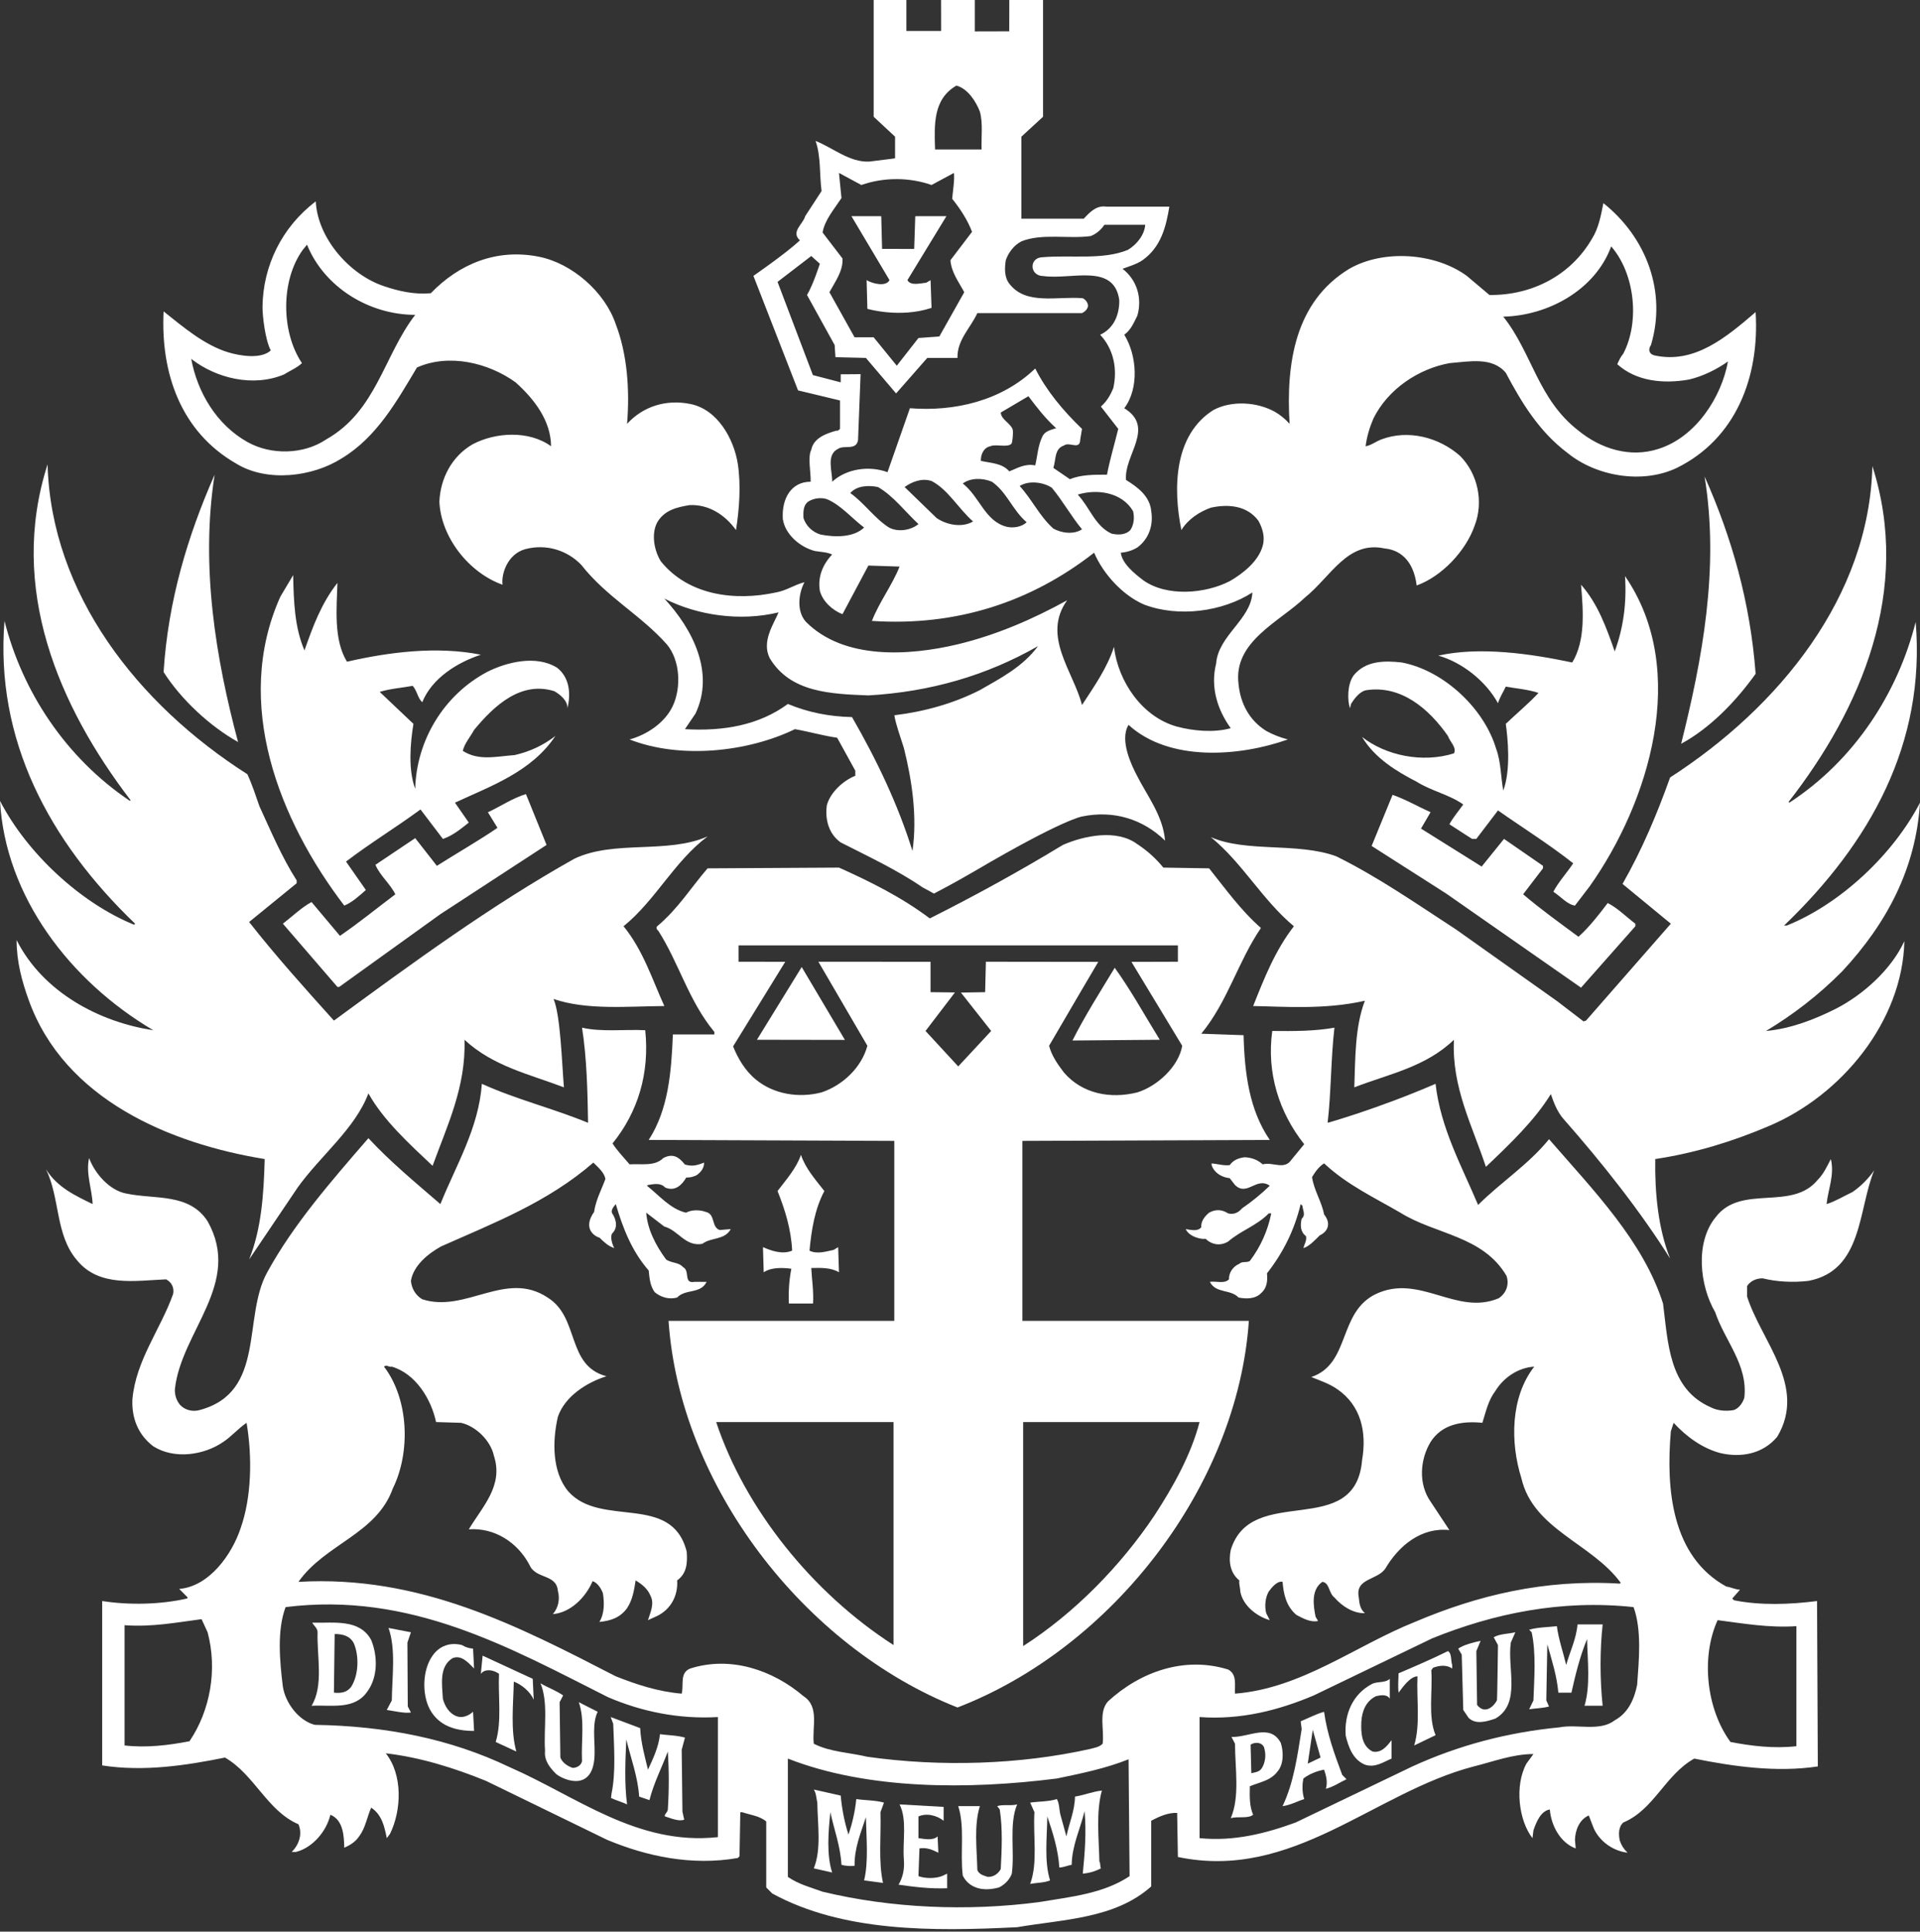 <svg width="172" height="173" viewBox="0 0 172 173" fill="none" xmlns="http://www.w3.org/2000/svg">
<rect x="0" y="0" width="172" height="173" fill="#333333" stroke="none"/>
<path d="M79.02 22.289L81.896 22.297L81.992 19.363L84.785 19.359L81.289 25.09C81.58 25.631 82.457 25.361 82.977 25.319L83.363 25.09L83.451 27.572C80.624 28.52 77.702 27.66 77.702 27.66L77.635 25.09C78.197 25.427 79.369 25.697 79.685 25.09L76.272 19.359L78.945 19.363" fill="white"/>
<path d="M22.159 69.34C22.587 70.263 22.903 71.236 23.239 72.204C24.279 74.461 25.226 76.735 26.577 78.85V79.104L22.317 82.575C24.686 85.597 27.296 88.502 29.915 91.407C36.948 86.245 44.002 81.087 51.442 76.914C55.004 75.201 59.78 76.51 63.388 74.91C60.366 77.188 58.766 80.588 55.86 82.957C57.618 85.118 58.408 87.666 59.514 90.102C56.197 90.127 52.568 90.485 49.592 89.471C50.22 90.984 50.336 95.24 50.519 97.385C47.452 96.213 44.184 95.51 41.611 93.124C41.749 97.339 40.061 100.81 38.752 104.414C36.632 102.414 34.354 100.34 33.003 97.925C31.806 101.101 28.697 103.516 26.669 106.351L22.317 112.801C23.422 110.05 23.626 106.966 23.713 103.807C15.263 102.431 5.769 98.486 2.569 89.558C1.962 87.87 1.488 86.133 1.488 84.196C3.857 88.885 8.928 91.545 13.729 92.268C6.243 87.846 0.474 80.272 0 71.726C2.39 76.373 7.212 80.879 12.017 82.82L12.104 82.728C4.352 75.288 -0.449 66.21 0.403 55.611C1.983 61.879 5.84 67.832 11.634 71.726L11.697 71.664C5.275 63.276 0.698 52.681 4.261 41.591C4.576 53.2 12.353 63.093 22.159 69.34Z" fill="white"/>
<path d="M160.229 71.817L160.295 71.888C166.181 68.055 170.034 61.987 171.613 55.702C172.515 66.567 167.557 75.475 159.825 82.89H160.071C164.851 80.97 169.585 76.551 172 71.888C171.634 77.744 169.065 82.661 165.029 86.993C162.91 89.133 160.611 90.891 158.2 92.338C160.411 92.13 162.531 91.32 164.489 90.33C166.904 89.092 169.448 86.81 170.599 84.287C170.441 91.478 164.942 98.128 158.45 100.855C155.224 102.23 151.866 103.265 148.283 103.806C148.237 106.778 148.532 110.003 149.613 112.713C146.973 108.515 143.573 104.192 140.011 100.156C139.471 99.5 139.196 98.76 138.93 97.991C137.459 100.36 135.298 102.43 133.111 104.504C131.893 100.809 130.044 97.384 130.247 93.123C127.699 95.58 124.391 96.191 121.323 97.384C121.415 94.857 121.369 91.972 122.271 89.628C118.663 90.451 114.897 90.143 112.262 90.102C113.251 87.62 114.22 85.139 115.911 82.957C113.072 80.587 111.314 77.295 108.471 74.976C111.651 76.372 116.248 75.425 119.698 76.688C123.443 78.534 126.934 80.97 130.476 83.272L139.533 89.694L141.857 91.477L142.081 91.407L149.679 82.728L145.352 79.166C147.09 76.123 148.436 72.927 149.613 69.631C159.397 63.321 167.444 53.424 167.735 41.748C171.277 52.817 166.746 63.462 160.229 71.817Z" fill="white"/>
<path d="M21.326 66.456C18.824 65.059 16.231 62.665 14.655 60.188C15.058 53.832 16.796 48.034 19.227 42.514C17.943 50.744 19.34 59.015 21.326 66.456Z" fill="white"/>
<path d="M157.275 60.344C155.537 62.784 153.197 65.216 150.603 66.612C152.474 59.13 154.053 50.925 152.702 42.675C155.159 48.169 156.805 54.01 157.275 60.344Z" fill="white"/>
<path d="M27.277 58.25C28.021 56.13 28.786 54.031 30.229 52.206C30.162 54.443 29.871 57.303 31.085 59.264C34.805 58.408 39.136 57.847 43.077 58.637C41.023 59.31 38.708 60.707 37.827 62.893C37.419 62.527 37.374 61.879 36.971 61.426C35.977 61.608 34.963 61.675 34.015 61.966L37.037 64.83C36.742 66.638 36.563 68.957 37.195 70.645C37.307 66.318 39.743 62.261 43.621 60.187C45.4 59.289 48.039 58.636 49.906 59.804C51.036 60.682 51.148 62.149 50.833 63.433C50.858 62.756 50.201 62.215 49.66 61.904C46.684 60.972 44.294 63.163 42.47 65.374C42.129 66.006 41.634 66.543 41.456 67.245C42.877 68.168 44.452 67.744 46.098 67.627C47.428 67.328 48.646 66.767 49.752 65.915C47.611 69.136 43.954 70.4 40.757 71.888L41.996 73.671C41.318 74.211 40.533 74.86 39.676 75.134L37.669 72.495C35.458 74.12 33.184 75.496 30.998 77.162L32.776 79.71C32.215 80.205 31.559 80.816 30.84 81.107C25.045 73.509 20.826 63.005 25.112 53.445L26.263 51.508C26.309 53.877 26.396 56.222 27.277 58.25Z" fill="white"/>
<path d="M142.4 79.392L141.09 81.105C140.413 81.018 139.785 80.27 139.153 79.866C139.627 78.965 140.371 78.175 140.932 77.318C138.792 75.627 136.447 74.164 134.195 72.584L132.253 75.132H131.871C131.198 74.708 130.52 74.259 129.843 73.823C130.179 73.195 130.678 72.63 131.081 72.048C129.843 71.167 128.242 70.851 126.912 70.015C125.108 69.088 123.146 67.895 122.02 66.004C124.115 67.65 127.407 68.369 130.25 67.471C130.52 66.952 129.888 66.432 129.71 65.913C127.993 63.46 125.516 61.357 122.423 61.81C121.82 61.901 121.322 62.575 121.031 63.045L120.939 63.431C120.69 62.737 120.69 61.291 121.255 60.501C122.315 59.175 124.003 59.15 125.582 59.333C129.327 60.052 132.956 63.431 134.037 67.085C134.465 68.236 134.44 69.566 134.668 70.805C135.371 68.922 135.063 66.046 134.893 64.828C135.861 63.905 136.942 63.007 137.823 62.059C136.896 61.743 135.861 61.673 134.893 61.494C134.668 61.985 134.352 62.446 134.195 62.982C133.11 61 130.969 59.312 128.849 58.718C132.569 57.886 137.1 58.543 140.845 59.333C142.038 57.396 141.834 54.69 141.635 52.366C143.144 54.075 143.908 56.22 144.652 58.34C145.421 56.265 145.733 54.033 145.575 51.597C151.394 60.052 147.72 71.89 142.4 79.392Z" fill="white"/>
<path d="M59.513 53.608C62.056 56.355 64.043 60.233 62.306 63.907C61.99 64.381 61.674 64.83 61.358 65.304C64.833 65.508 67.988 64.947 70.582 63.047C72.361 63.791 74.252 64.178 76.326 64.223C78.537 68.056 80.433 72.021 81.742 76.211C82.187 73.152 81.696 69.88 80.973 66.996C80.678 66.023 80.275 64.988 80.117 64.061C82.843 63.729 85.412 63.006 87.777 61.809C89.627 60.753 91.655 59.693 92.986 57.868C88.388 60.499 83.338 61.966 77.793 62.282C74.435 62.149 70.806 62.033 68.956 58.949C68.192 57.44 69.343 55.839 69.746 54.846C66.296 55.677 62.464 55.12 59.513 53.608ZM74.073 44.704C73.578 44.542 72.967 44.613 72.519 44.858C71.953 45.153 71.953 45.785 71.978 46.392C72.203 47.115 72.814 47.68 73.533 47.88C74.817 48.125 76.463 48.15 77.411 47.248C76.284 46.392 75.312 45.219 74.073 44.704ZM96.548 44.297C97.628 45.444 98.081 47.09 99.565 47.788C100.131 47.925 100.829 47.925 101.261 47.472C101.577 47.003 101.644 46.35 101.506 45.785C100.538 44.114 98.327 43.752 96.548 44.297ZM78.65 43.619C77.768 43.44 76.733 43.507 76.172 44.16C77.39 45.016 78.379 46.458 79.643 47.248C80.453 47.68 81.601 47.493 82.278 46.936C81.131 45.876 80.004 44.384 78.65 43.619ZM91.344 43.528C92.466 44.746 93.123 46.234 94.361 47.339C95.08 47.743 96.186 47.901 96.93 47.406C95.941 46.209 95.218 44.879 94.228 43.686C93.459 43.17 92.15 43.012 91.344 43.528ZM83.45 43.079C82.548 42.788 81.671 43.17 81.039 43.619L83.899 46.392C84.78 47.003 86.177 47.294 87.17 46.703C85.84 45.535 84.938 43.848 83.45 43.079ZM88.862 43.145C88.002 42.788 86.946 42.788 86.248 43.303C87.777 44.5 88.23 46.687 90.192 47.181C90.799 47.319 91.543 47.181 91.971 46.774C90.687 45.669 90.213 44.093 88.862 43.145ZM92.129 35.485L89.652 36.948C89.681 37.571 90.529 37.908 90.716 38.457C90.787 38.669 90.708 39.633 90.608 39.741C90.255 40.115 89.182 39.741 88.725 39.966C88.118 40.078 87.848 40.714 87.869 41.275C88.704 41.479 89.764 41.454 90.417 42.218C91.14 41.928 91.813 41.499 92.74 41.682C92.94 40.822 92.986 39.903 93.372 39.114C93.597 38.594 94.158 38.502 94.611 38.349C93.617 37.443 92.873 36.474 92.129 35.485ZM144.336 22.067C142.893 25.995 138.658 28.269 134.668 28.361C137.261 31.607 137.756 35.751 141.405 38.569C143.367 40.169 146.007 41.05 148.6 40.194C151.913 39.134 154.212 35.593 154.798 32.371C153.85 33.049 152.566 33.702 151.302 33.993C149.004 34.4 146.572 34.151 144.88 32.617C145.038 32.28 145.171 31.968 145.421 31.673C146.929 28.764 146.435 24.478 144.336 22.067ZM27.503 21.914L27.12 22.383C25.134 25.135 25.179 29.736 27.05 32.525C26.555 32.978 25.969 33.203 25.429 33.544C22.656 34.691 19.364 33.88 17.132 32.143C17.672 35.102 19.385 38.029 22.157 39.583C24.277 40.78 27.208 40.714 29.215 39.359C33.725 36.815 34.378 31.852 37.196 28.198C33.093 28.198 29.057 25.746 27.503 21.914ZM98.938 20.13C98.642 20.579 98.194 20.962 97.699 21.145C95.687 21.415 93.326 20.875 91.498 21.619C90.845 21.955 90.325 22.633 90.101 23.31C89.989 24.013 89.968 24.84 90.417 25.405C91.905 27.367 94.723 26.511 97.001 26.71C97.267 26.848 97.47 27.122 97.47 27.413C97.404 27.724 97.2 27.907 96.93 28.044H87.553C86.946 29.37 85.728 30.455 85.774 32.056H83.068L80.275 35.236L77.569 32.056L74.842 31.989L74.771 30.904L72.294 26.419C72.834 25.538 73.445 23.622 73.445 23.622L72.676 22.928L69.655 25.247L72.822 33.594L75.312 34.242V33.523L77.095 33.51L76.866 39.429C76.688 40.373 75.628 39.833 75.087 40.194C73.961 40.73 74.593 42.289 74.547 43.145C75.831 41.973 77.864 41.682 79.506 42.289L81.513 36.561C85.504 36.877 89.718 35.909 92.74 33.003C93.729 34.965 95.197 36.744 96.93 38.411L96.772 39.359C96.751 40.373 95.804 39.517 95.309 39.903C94.428 40.194 94.611 41.204 94.361 41.903L95.849 42.921C96.843 42.493 98.102 42.514 99.166 42.514C99.436 41.117 99.84 39.787 100.176 38.411L98.622 36.412C99.166 35.934 99.478 35.368 99.727 34.782C100.131 33.028 99.748 31.245 98.555 29.981C99.794 29.412 100.293 28.157 100.268 26.872C99.798 23.526 95.966 25.077 93.472 24.724C92.204 24.724 92.158 23.036 93.43 23.036C95.957 22.824 98.775 23.302 101.033 22.383C101.868 21.889 102.541 20.991 102.591 20.13H98.938ZM75.158 15.488L75.382 17.74C74.726 18.734 73.869 19.723 73.691 20.825L75.474 23.152C75.54 24.258 74.817 25.226 74.302 26.17L76.555 30.21H78.267L80.337 32.754L82.278 30.272L84.149 30.135L86.381 26.17C85.886 25.247 85.233 24.412 85.142 23.31L87.079 20.762C86.676 19.702 86.044 18.734 85.3 17.803C85.366 17.042 85.525 16.14 85.458 15.488L83.45 16.568C81.447 15.866 79.169 15.866 77.161 16.568L75.158 15.488ZM85.682 7.665C83.567 8.883 83.7 11.185 83.766 13.388H87.935C87.894 12.262 88.072 11.023 87.777 9.984C87.42 9.086 86.722 7.96 85.682 7.665ZM81.197 2.773H84.311L84.306 6.10352e-05H87.328V2.81L90.412 2.802L90.417 6.10352e-05H93.439V10.458L91.498 12.241V19.586H97.088C97.608 19.025 98.214 18.372 99.096 18.505H104.753C104.458 20.313 104.009 22.134 102.342 23.31C101.801 23.672 101.17 23.846 100.563 24.075C101.847 25.069 102.342 26.689 101.889 28.269C101.577 28.872 101.348 29.512 100.717 29.981C101.847 31.806 102.072 34.761 100.717 36.561C103.535 38.299 100.654 40.78 100.875 42.987C101.935 43.64 103.015 44.45 103.132 45.785C103.335 47.023 102.928 48.262 101.889 49.031C101.44 49.301 100.945 49.459 100.405 49.501C100.513 50.453 101.598 51.35 102.433 51.982C104.553 53.47 107.978 53.175 110.165 52.049C111.382 51.35 112.754 50.245 113.12 48.873C113.344 48.084 113.095 47.294 112.733 46.641C111.719 45.265 110.007 45.128 108.473 45.469C107.459 45.831 106.444 46.483 105.833 47.472C105.069 43.731 105.16 38.951 108.701 36.723C110.343 35.842 112.621 36 114.201 36.877C114.67 37.147 115.123 37.509 115.526 37.958C115.194 32.554 116.005 27.03 120.872 24.075C123.935 22.317 128.557 22.633 131.4 24.707L133.429 26.419C137.211 26.465 140.707 24.682 142.623 21.369C143.213 20.426 143.417 19.295 143.637 18.193C147.515 21.282 149.319 26.17 147.898 30.904C147.628 31.291 147.719 31.715 148.214 31.831C151.797 32.617 154.64 30.21 157.275 27.953C157.637 33.747 155.517 39.292 150.221 41.903C147.154 43.37 143.031 42.676 140.458 40.593C137.843 38.64 136.268 35.975 134.892 33.386C133.674 31.944 131.666 32.376 129.842 32.525C127.09 33.028 124.343 34.832 123.033 37.488C122.697 38.278 122.447 39.089 122.335 39.966C122.763 39.92 123.266 39.538 123.736 39.359C126.167 38.436 128.919 39.176 130.789 40.822C132.39 42.422 132.93 44.949 132.099 47.09C131.309 49.347 129.168 51.625 126.911 52.435C126.608 50.016 125.245 49.231 124.052 49.123C120.714 48.395 119.251 51.625 116.902 53.516C114.625 55.698 110.46 57.456 110.954 61.272C111.112 62.939 111.877 64.493 113.432 65.462C114.038 65.799 114.691 66.048 115.369 66.227C111.046 67.761 104.753 68.255 101.099 64.922C100.235 66.326 101.473 68.721 101.806 69.377C102.774 71.302 104.183 73.039 104.37 75.288C102.388 73.355 99.748 72.541 96.93 73.127C96.93 73.127 95.218 73.372 87.332 78.007C85.379 79.15 83.662 80.031 83.662 80.031C83.662 80.031 82.968 79.636 82.661 79.482C80.316 77.882 77.793 76.714 75.312 75.45C74.231 74.681 73.894 73.372 74.073 72.113C74.389 70.965 75.515 69.926 76.621 69.477V69.024L74.996 66.073C73.712 65.89 72.494 65.529 71.213 65.304C66.995 67.353 60.955 68.01 56.399 66.227C57.887 65.824 59.558 64.768 60.277 63.213C61.042 61.563 60.93 59.127 59.737 57.71C57.372 55.05 54.35 53.491 52.072 50.59C50.809 49.276 48.918 48.686 47.047 49.185C45.484 49.621 44.894 51.367 45.019 52.369C42.022 51.309 39.495 48.125 39.362 44.924C39.453 42.85 40.463 40.892 42.309 39.808C44.362 38.702 47.388 38.528 49.366 39.966C49.346 37.713 47.924 35.801 46.187 34.242C43.78 32.505 40.239 31.628 37.354 32.912C35.592 35.842 33.792 39.134 30.612 41.05C27.997 42.717 23.92 43.212 21.168 41.524C16.205 38.685 14.381 33.431 14.655 27.887C16.463 29.329 18.309 30.9 20.437 31.553C21.434 31.856 23.367 32.205 24.257 31.386C23.758 30.459 23.504 28.252 23.517 27.471C23.558 23.846 25.229 20.351 28.288 18.036C28.451 21.344 31.335 24.615 34.399 25.63C35.708 26.078 37.15 26.399 38.593 26.262C41.116 23.647 44.474 22.23 48.286 22.994C51.237 23.581 54.192 26.149 55.161 29.034C56.196 31.715 56.424 34.94 56.175 37.958C57.642 36.362 59.716 35.751 61.832 36.179C64.268 36.653 65.735 39.292 66.093 41.524C66.388 43.461 66.23 45.581 65.934 47.472C64.945 46.101 63.478 45.153 61.766 45.24C60.664 45.423 59.538 45.669 58.881 46.774C58.316 47.834 58.611 49.322 59.197 50.27C61.674 53.337 65.847 53.853 69.497 53.063C70.424 52.909 71.168 52.369 72.065 52.144C71.525 53.175 71.346 54.755 72.203 55.698C75.607 59.107 81.401 58.745 85.774 57.71C89.245 56.874 92.491 55.474 95.6 53.761C93.301 56.966 96.165 60.146 96.93 63.143C97.99 61.517 99.187 59.826 99.794 57.934C100.156 61.023 102.317 64.223 105.451 65.08C106.893 65.462 108.743 65.641 110.252 65.217C109.08 63.591 108.406 61.563 108.947 59.422C109.13 56.92 112.081 55.474 112.193 53.063C109.533 54.78 105.588 55.32 102.496 54.148C100.563 53.316 98.826 51.396 98.015 49.501C92.358 53.923 85.682 56.11 78.109 55.611C78.762 53.923 79.913 52.435 80.587 50.743L77.793 50.652L75.474 55.004C74.568 54.663 73.691 53.853 73.445 52.909C73.238 51.666 73.712 50.54 74.547 49.663C74.073 49.438 73.512 49.438 72.992 49.347C71.687 49.006 70.332 47.88 70.128 46.483C70.012 44.663 70.873 43.141 72.618 43.145C72.66 42.376 72.336 40.934 72.676 40.286C72.88 39.221 74.027 38.819 74.929 38.569C75.066 38.615 75.158 38.502 75.249 38.411V35.867L71.492 34.965L67.493 24.707C67.493 24.707 70.353 22.741 71.662 21.527C70.806 20.762 71.953 20.064 72.132 19.361L73.599 17.109C73.4 15.621 73.553 13.999 73.059 12.62C74.663 13.26 76.081 14.54 77.864 14.473L80.183 14.182V12.241L78.267 10.458V6.10352e-05H81.197" fill="white"/>
<path d="M48.962 75.671L39.452 81.873L30.386 88.391H30.228L25.34 82.725C26.192 82.077 26.982 81.291 27.909 80.788L30.453 83.814C32.145 82.663 33.77 81.329 35.416 80.094C34.963 79.167 34.04 78.423 33.633 77.454L37.195 75.064L39.136 77.546C40.94 76.399 42.785 75.356 44.564 74.142L43.708 72.745C44.789 72.251 45.919 71.477 47.116 71.12" fill="white"/>
<path d="M128.154 72.744L127.298 74.211L132.731 77.611C133.383 76.8 134.056 75.965 134.734 75.134L138.225 77.545V77.769L136.447 80.092C138.005 81.427 139.739 82.661 141.405 83.9C142.399 83.002 143.234 81.917 144.024 80.878C144.926 81.331 145.691 82.125 146.501 82.728V82.956L141.634 88.456L129.551 80.026L122.875 75.765L124.75 71.189C125.922 71.592 127.003 72.228 128.154 72.744Z" fill="white"/>
<path d="M67.808 93.122L71.819 86.609L75.689 93.135" fill="white"/>
<path d="M103.897 93.123L96.074 93.189C97.201 90.957 98.551 88.837 99.861 86.676C101.324 88.7 102.567 90.978 103.897 93.123Z" fill="white"/>
<path d="M73.848 106.669C72.992 108.294 72.696 110.119 72.518 112.01C73.195 112.351 74.026 112.081 74.683 111.94L75.086 111.694L75.157 113.947C74.459 113.523 73.553 113.544 72.676 113.565C72.721 114.533 72.904 115.639 72.834 116.745H70.668C70.626 115.664 70.693 114.629 70.892 113.631C70.061 113.523 69.093 113.498 68.415 113.947L68.349 111.694C69.113 112.035 70.107 112.372 70.963 112.01C70.872 110.098 70.331 108.361 69.654 106.669C70.444 105.634 71.35 104.616 71.753 103.423C72.135 104.616 73.037 105.634 73.848 106.669Z" fill="white"/>
<path d="M91.657 127.362V147.426C96.254 144.475 100.381 140.26 103.42 135.725C105.136 133.09 106.691 130.292 107.46 127.362H91.657ZM80.047 127.362H64.157C66.746 135.139 72.765 142.65 80.047 147.334V127.362ZM105.519 84.67H66.16V86.133L70.346 86.137L65.674 93.715C66.081 94.749 66.746 95.897 67.715 96.686C69.294 97.992 71.547 98.374 73.601 97.834C75.496 97.202 77.184 95.602 77.703 93.66L73.314 86.133L83.36 86.137V88.859L85.547 88.885L82.911 92.334L85.842 95.51L88.793 92.334L86.083 88.897L88.252 88.859L88.319 86.133L98.386 86.145C98.386 86.145 95.398 91.208 93.98 93.66C94.205 94.542 94.745 95.311 95.31 96.055C96.952 97.967 99.48 98.44 101.89 97.834C103.648 97.293 105.59 95.535 105.906 93.66L101.358 86.145L105.519 86.133V84.67ZM104.214 77.703L108.316 77.77C109.779 79.595 111.134 81.511 112.959 83.111C110.885 86.154 110.004 89.67 107.614 92.58L111.405 92.713C111.492 96.146 111.92 99.413 113.749 102.094L91.59 102.181V118.301H111.878C110.86 133.09 99.679 147.559 85.775 152.925C71.98 147.476 60.886 132.998 59.892 118.301H80.114V102.181L58.113 102.094C59.871 99.388 60.142 96.03 60.279 92.646H63.995V92.422C61.696 89.649 60.84 86.291 58.974 83.36C58.837 83.269 58.745 83.065 58.878 82.953C60.753 81.378 61.925 79.462 63.388 77.77L75.159 77.703C77.973 78.967 80.746 80.339 83.294 82.255C87.326 80.231 91.316 78.04 95.219 75.671C97.114 74.844 100.045 74.228 101.89 75.608C102.726 76.149 103.557 76.889 104.214 77.703Z" fill="white"/>
<path d="M143.572 145.486C143.322 147.718 143.322 150.445 143.572 152.769H141.946C142.487 150.969 142.217 148.733 142.175 146.796C141.543 148.325 141.136 149.971 140.774 151.597H139.602C139.469 150.088 139.016 148.691 138.613 147.265L138.522 152.291C138.613 152.474 138.679 152.652 138.767 152.835C138.206 152.993 137.574 152.993 136.988 153.084L137.37 152.291C137.441 150.312 137.62 148.08 137.212 146.189L136.988 145.96C137.757 145.736 138.634 145.736 139.469 145.644C139.627 146.837 140.03 147.968 140.305 149.119C140.637 147.922 141.207 146.796 141.319 145.486" fill="white"/>
<path d="M36.497 147.111L36.53 152.831L36.813 153.375C36.181 153.463 35.346 153.242 34.647 153.147L35.1 152.291C35.121 150.175 35.483 147.718 34.805 145.802L36.813 146.189" fill="white"/>
<path d="M135.345 147.111C135.008 149.435 136.288 152.565 133.965 153.916C133.246 154.161 132.211 154.502 131.558 153.849L131.084 153.147L130.947 148.192L130.631 147.652C131.176 147.29 131.94 147.111 132.639 146.953L132.256 147.876L132.323 152.698C133.075 153.65 133.919 152.694 134.106 152.265C134.127 152.228 134.193 147.336 134.193 147.336L133.811 146.633C134.372 146.317 135.095 146.342 135.748 146.189" fill="white"/>
<path d="M29.98 146.344L29.913 151.594C30.52 151.661 31.086 151.594 31.472 151.054C32.121 150.019 32.191 148.327 31.697 147.176C31.356 146.502 30.682 146.344 29.98 146.344ZM33.255 146.885C33.837 148.31 33.858 150.173 32.931 151.461C31.784 153.17 29.735 152.679 27.91 152.771C29.011 150.971 28.38 148.327 28.45 146.187C28.45 145.825 28.134 145.625 27.972 145.33C29.934 145.372 32.216 144.969 33.255 146.885Z" fill="white"/>
<path d="M42.379 147.651L42.47 149.434C41.971 148.939 41.344 148.17 40.533 148.511C39.315 149.276 39.606 150.872 39.673 152.136C39.831 152.772 40.217 153.42 40.849 153.69C41.41 153.919 41.971 153.669 42.379 153.308L42.47 155.024C40.87 155.024 39.336 154.621 38.501 153.083C37.782 151.711 37.848 149.546 38.75 148.282C39.382 147.385 40.35 147.064 41.389 147.335C41.68 147.517 42.021 147.63 42.379 147.651Z" fill="white"/>
<path d="M130.092 149.119V149.435C129.572 149.073 128.94 149.16 128.379 149.364L128.221 149.588C128.354 151.53 127.905 153.712 128.604 155.403L126.687 156.326C127.253 154.456 126.891 152.207 126.982 150.133C126.326 150.154 125.694 151.056 125.291 151.596C125.212 150.977 125.287 150.328 125.287 149.863C126.75 149.243 128.213 148.612 129.709 147.876C130.067 148.063 129.954 148.715 130.092 149.119Z" fill="white"/>
<path d="M47.812 152.227C47.496 151.504 46.731 150.872 46.028 150.606C45.987 152.63 45.717 154.979 46.257 156.87L44.407 156.014C44.973 154.16 44.611 151.936 44.703 149.908C44.316 149.634 43.688 149.434 43.235 149.75L43.077 149.908L43.235 148.283L47.724 150.357" fill="white"/>
<path d="M124.5 152.137C124.251 151.709 123.644 151.821 123.266 151.913C122.334 152.362 121.998 153.309 121.952 154.232C121.906 155.267 121.998 156.393 122.97 156.871C123.735 157.029 124.251 156.393 124.658 155.853V157.503C123.914 157.815 123.17 158.355 122.272 158.044C121.187 157.59 120.805 156.46 120.555 155.466C120.397 153.534 121.187 151.73 122.879 150.832C123.374 150.558 124.072 150.761 124.5 150.358" fill="white"/>
<path d="M50.448 151.844L50.132 152.451L50.199 157.41C50.382 157.88 50.877 158.2 51.305 158.333C51.666 158.333 52.074 158.112 52.14 157.726C52.049 155.968 52.41 154.031 51.849 152.451L53.541 153.307C53.042 154.355 53.283 155.726 53.267 156.982C53.262 160.61 50.494 159.438 49.817 158.877C49.23 158.291 48.736 157.655 48.827 156.803C48.69 154.775 49.143 152.517 48.42 150.759C49.073 151.146 49.796 151.391 50.448 151.844Z" fill="white"/>
<path d="M57.349 154.774C57.415 156.079 57.752 157.276 58.047 158.494C58.517 157.476 58.995 156.491 59.127 155.31C59.78 155.422 60.661 155.406 61.36 155.626L61.069 156.711L61.135 162.256L61.293 162.971C60.794 163.158 60.1 162.842 59.576 162.68C59.443 162.547 59.826 162.302 59.826 162.057C59.938 160.386 59.938 158.561 59.826 156.869C59.286 158.311 58.566 159.687 58.18 161.221L57.257 160.905C57.145 159.147 56.513 157.476 56.106 155.788C56.018 157.675 55.927 159.754 56.176 161.603C55.757 161.408 55.337 161.288 54.988 161.138C54.855 161.076 54.738 161.03 54.738 161.03C54.738 161.03 54.763 160.855 54.78 160.656C55.183 158.719 55.004 156.441 54.934 154.388L54.709 153.781" fill="white"/>
<path d="M118.3 157.408L117.602 154.931L117.153 157.953L118.3 157.408ZM118.616 153.31C118.886 155.313 119.564 157.142 120.241 158.963L120.624 159.349C120.013 159.64 119.452 160.027 118.774 160.21C118.957 159.64 118.799 159.013 118.616 158.493C118.03 158.605 117.311 158.855 116.766 159.283C116.633 159.873 116.658 160.588 116.837 161.128C116.18 161.332 115.594 161.673 114.896 161.76C115.91 159.64 116.226 157.23 116.608 154.865L116.521 154.162C117.219 153.871 117.897 153.509 118.616 153.31Z" fill="white"/>
<path d="M112.033 156.262L112.099 158.811C112.44 158.719 112.823 158.719 113.051 158.337C113.342 157.863 113.429 157.206 113.276 156.645C113.184 156.034 112.419 155.967 112.033 156.262ZM114.739 156.1C114.992 156.89 115.009 158 114.448 158.652C113.837 159.484 112.823 159.617 111.966 159.979C111.946 160.881 111.921 161.762 112.261 162.53C111.788 162.913 110.886 162.643 110.254 162.842C111.089 160.905 110.636 158.357 110.636 156.171L110.32 155.56C111.854 155.626 113.791 154.296 114.739 156.1Z" fill="white"/>
<path d="M70.579 157.501V168.097C71.527 168.753 72.629 169.04 73.693 169.423C79.774 170.894 86.653 171.206 93.12 170.349C95.939 169.876 98.827 169.605 101.192 168.03L101.101 157.564C99.073 158.379 96.865 158.832 94.679 159.285C86.74 160.295 77.704 160.295 70.579 157.501ZM153.869 145.103C152.343 148.465 152.884 153.108 155.024 156.014C156.895 156.375 158.902 156.62 160.927 156.392V145.643C158.424 145.805 156.171 145.398 153.869 145.103ZM18.057 145.015C15.8 145.31 13.618 145.734 11.161 145.556V156.325C13.14 156.554 15.127 156.305 16.976 155.947C18.822 153.216 19.499 149.546 18.597 146.187L18.057 145.015ZM128.31 146.728L117.69 151.845C114.56 153.17 111.156 154.052 107.461 153.781V164.626C110.57 164.938 113.409 164.194 116.069 163.225L126.527 158.204C130.633 156.325 135.006 155.157 139.695 154.704C141.295 154.388 143.323 155.107 144.654 154.072C145.892 153.395 146.412 152.135 146.661 150.897C146.819 148.669 147.089 146.004 146.341 143.935C139.849 143.236 133.788 144.516 128.31 146.728ZM25.584 143.935C24.795 146.029 25.065 148.827 25.339 151.055C25.564 152.501 26.736 154.097 28.199 154.48C34.513 154.575 40.349 155.723 45.648 158.266C51.642 160.881 57.099 165.324 64.311 164.534V153.781C60.795 153.985 57.461 153.287 54.46 151.998C45.582 147.517 36.724 142.538 25.584 143.935ZM57.802 92.268C58.201 96.117 57.166 99.572 54.872 102.41C55.296 103.063 55.857 103.645 56.401 104.281C57.461 104.21 58.654 104.484 59.423 103.715C60.283 103.267 60.816 103.62 61.352 104.293C61.913 104.455 62.291 104.439 63.073 104.123C63.093 104.613 62.757 105.025 62.374 105.27C61.996 105.424 61.867 105.457 61.477 105.461C61.123 106.072 60.504 106.758 59.577 106.351C59.178 105.894 58.517 106.06 58.047 106.13L57.956 106.193C59.082 107.099 60.076 108.292 61.452 108.608C61.971 108.338 62.665 108.338 63.231 108.541C64.108 108.741 63.704 109.896 64.469 110.162L65.463 110.079C64.918 111.089 63.704 110.794 62.915 111.401C61.385 111.671 60.774 110.187 59.51 109.851L57.889 108.608C58.002 110.1 58.742 111.538 59.668 112.798C60.142 113.138 60.795 113.026 61.202 113.496C61.834 113.812 61.202 114.988 62.216 114.805H63.301C62.757 115.915 61.406 115.412 60.662 116.206C59.938 116.41 59.194 116.181 58.654 115.732C58.247 115.188 58.18 114.489 58.114 113.791C56.58 112.033 55.79 109.959 55.163 107.839C54.922 108.113 54.693 108.45 54.851 108.683C55.08 109.023 55.47 109.863 54.843 110.466C54.635 110.778 54.843 111.426 55.026 111.784C54.444 111.567 54.19 111.31 53.712 110.852C53.246 110.724 52.178 110.021 53.221 108.541C53.379 107.461 53.878 106.559 54.236 105.586C54.123 105.004 53.608 104.572 53.155 104.123C49.053 107.685 44.227 109.535 39.517 111.63C38.345 112.278 37.036 113.342 36.811 114.718C36.878 115.396 37.215 116.002 37.826 116.364C41.729 117.623 45.312 113.724 49.053 116.206C51.958 118.006 50.699 122.291 54.327 123.26C52.59 123.8 50.607 125.043 49.975 126.893C49.481 129.054 49.439 131.802 50.902 133.564C53.833 136.877 60.188 133.676 61.518 138.971C61.589 139.965 61.539 140.913 60.662 141.544C60.753 142.875 60.117 144.113 58.879 144.724L58.047 145.103C58.247 144.429 58.654 143.639 58.272 142.916C58.027 142.305 57.507 141.877 56.942 141.544C56.809 142.401 56.671 143.282 56.177 144.026C55.545 144.899 54.664 145.173 53.695 145.26C54.148 144.541 54.148 143.548 54.011 142.692C53.853 142.264 53.537 141.765 53.089 141.607C52.477 143.053 51.123 144.429 49.526 144.562C50.021 143.997 50.179 143.211 49.975 142.471C49.838 140.934 47.972 141.453 47.427 140.144C46.347 138.115 44.293 136.806 41.999 136.968C43.192 134.96 45.129 133.069 44.247 130.384C43.956 129.029 42.631 127.724 41.296 127.429L39.064 127.362C38.636 125.338 37.26 123.035 35.099 122.399C34.849 122.474 34.625 122.183 34.401 122.399C36.633 125.313 36.791 130.068 35.19 133.31C33.723 137.413 29.147 138.252 26.736 141.673C37.643 141.046 46.392 145.622 55.163 150.132C57.033 150.872 58.945 151.504 61.069 151.686C61.273 150.922 60.861 149.816 61.834 149.434C65.463 148.282 69.228 149.571 71.98 151.911C73.443 152.855 72.724 154.704 72.903 156.171C74.366 156.915 76.103 156.957 77.704 157.339C84.263 158.266 91.362 158.042 97.63 156.645C98.038 156.529 98.462 156.487 98.778 156.171C98.94 154.908 98.395 153.353 99.255 152.381C102.14 149.725 106.106 148.307 110.025 149.525C110.84 149.974 110.591 150.897 110.636 151.686C116.609 151.213 121.389 147.405 126.755 145.26C132.371 142.874 138.34 141.428 145.107 141.831L145.194 141.765C142.6 138.207 137.35 136.993 136.291 132.387C135.276 129.166 135.322 125.109 137.442 122.399C136.108 122.474 134.757 123.285 133.967 124.565C133.314 125.425 133.111 126.439 132.795 127.429C131.037 127.25 129.187 127.52 128.156 129.146C127.204 130.721 127.05 132.911 128.156 134.487L129.84 137.034C127.341 136.768 125.334 138.406 124.116 140.46C123.397 141.561 121.368 141.316 121.726 143.074C121.772 143.594 121.838 144.113 122.27 144.475C121.323 144.516 120.284 143.934 119.544 143.074C119.024 142.692 119.111 141.744 118.459 141.673C117.445 142.376 117.648 143.772 117.852 144.795L118.077 145.173C117.445 145.331 116.721 144.949 116.135 144.633C115.233 143.864 114.988 142.804 114.897 141.673C114.423 141.561 113.949 142.151 113.658 142.538C113.342 143.099 113.276 143.839 113.429 144.475L113.749 145.103C112.577 144.766 111.339 143.797 111.11 142.538C111.11 142.197 110.977 141.902 111.023 141.544C110.187 140.867 110.05 139.828 110.254 138.818C112.099 132.774 121.414 137.982 122.021 130.766C122.449 128.268 121.93 125.878 119.789 124.411C119.066 123.912 118.255 123.646 117.47 123.33C121.007 122.133 119.835 117.532 123.264 115.89C127.184 114.04 130.475 117.873 134.262 116.272C134.96 115.799 135.21 115.03 134.96 114.269C132.841 110.661 128.58 110.57 125.446 108.608C123.127 107.257 120.691 106.13 118.617 104.193C118.143 104.484 117.806 104.979 117.536 105.424C117.715 106.625 118.392 107.594 118.617 108.766C119.311 109.639 118.887 110.341 118.226 110.64C117.84 111.031 117.291 111.621 116.767 111.784C116.834 111.426 117.083 111.131 116.996 110.707C116.476 110.341 116.476 109.688 116.609 109.148C116.996 108.811 116.701 108.404 116.68 107.997L116.518 107.839C115.977 110.1 114.988 112.149 113.5 114.04C113.567 114.718 113.5 115.371 112.96 115.824C112.465 116.343 111.63 116.343 110.952 116.206C110.233 115.441 108.924 115.865 108.383 114.805C108.969 114.718 109.668 115.009 110.096 114.581C110.071 113.974 110.478 113.409 111.023 113.188C111.268 112.935 111.671 113.118 111.966 112.935C112.935 111.65 113.567 110.229 113.883 108.674H113.658C112.552 109.801 111.181 110.191 110.025 111.193C109.306 111.625 108.545 111.472 107.993 110.944C107.743 111.019 106.575 110.836 106.218 110.079C106.646 110.142 107.298 110.324 107.614 109.913C107.569 109.377 107.93 108.928 108.317 108.608C108.94 108.254 109.535 108.354 110.009 108.67C110.445 108.778 110.873 108.687 111.268 108.221C112.124 107.639 113.005 106.92 113.749 106.193C112.552 105.366 111.717 107.19 110.636 106.13L110.162 105.519C109.555 105.453 108.949 105.162 108.629 104.572C108.583 104.459 108.516 104.351 108.541 104.193C109.082 104.239 109.58 104.414 110.162 104.351C110.499 103.873 110.977 103.716 111.492 103.645C112.124 103.67 112.665 103.874 113.118 104.281C114.02 104.036 115.055 104.821 115.686 103.873L116.834 102.477C114.581 99.638 113.454 96.076 113.974 92.335C115.89 92.356 117.781 92.356 119.544 92.04C119.228 94.7 119.249 97.9 118.933 100.561C118.933 100.561 123.368 99.326 128.601 97.069C129.054 101.039 130.924 104.397 132.412 107.914C134.487 105.856 136.922 104.301 138.768 102.028C142.762 106.625 147.197 111.152 148.981 116.746C149.43 120.242 149.496 124.386 153.241 126.032C153.852 126.348 154.642 126.419 155.34 126.282C155.81 126.099 156.126 125.625 156.263 125.18C156.6 122.225 154.505 120.08 153.648 117.511C152.273 115.171 151.82 111.268 153.711 108.994C155.993 106.018 160.523 108.516 162.847 105.657C163.383 105.116 163.678 104.439 164.015 103.807C164.356 105.249 163.77 106.488 163.632 107.839C164.377 107.614 165.191 107.12 165.952 106.758C166.679 106.268 167.419 105.519 167.893 104.821C166.451 108.338 166.879 113.791 162.007 114.718C160.636 114.876 159.168 114.805 157.905 114.489C157.344 114.489 156.803 114.718 156.508 115.188V116.115C157.797 120.151 161.895 124.162 159.214 128.672C157.95 130.201 155.993 130.584 154.097 130.135C152.518 129.711 151.1 128.696 149.928 127.429L149.679 128.198C149.23 133.427 149.77 139.404 154.642 142.089C155.066 142.151 155.427 142.355 155.876 142.376L155.182 143.166L155.34 143.323C157.726 143.797 160.34 143.702 162.776 143.39L162.847 158.204C159.123 158.761 155.269 158.204 151.774 157.501C149.139 158.99 148.191 162.057 145.423 163.225C144.969 163.632 144.99 164.31 145.107 164.846C145.24 165.254 145.468 165.615 145.801 165.927C144.562 165.794 143.323 164.959 142.779 163.761C142.625 163.383 142.488 163.001 142.33 162.593C141.495 162.955 141.112 163.903 141.091 164.78L141.158 165.549C139.782 165.05 138.951 163.495 138.839 162.057C138.024 162.19 137.621 163.2 137.371 163.928L137.284 164.626C136.062 163.071 135.659 159.937 136.744 157.95L137.371 157.094C135.522 157.094 133.788 157.768 132.026 158.204C123.056 160.54 115.819 168.475 105.519 166.313L105.453 162.369C104.663 162.323 103.853 162.681 103.129 163.071V168.953C99.883 171.842 95.332 171.883 91.117 172.602C83.519 172.985 75.497 173.031 69.183 169.585L68.642 169.04V163.138C68.077 162.639 67.221 162.548 66.477 162.302H66.319L66.248 166.247L66.094 166.405C61.946 167.124 57.91 166.247 54.394 164.78L43.553 159.505C40.69 158.337 37.643 157.385 34.559 157.028C36.088 158.94 35.98 162.12 34.941 164.239L34.65 164.626C34.442 163.607 34.218 162.531 33.253 161.895C32.892 162.681 32.755 163.699 32.169 164.468C31.853 164.958 31.333 165.274 30.838 165.482C30.818 164.489 30.772 163.001 29.596 162.531C29.259 163.99 28.02 165.482 26.511 165.865H26.125C26.782 165.229 27.118 164.264 26.736 163.383C23.939 162.19 22.77 158.898 20.152 157.41C16.681 158.113 12.874 158.695 9.154 158.113V143.39C11.589 143.772 14.403 143.702 16.748 143.166L16.818 143.074L16.053 142.305C18.755 142.089 20.784 139.2 21.553 136.877C22.542 134.083 22.608 130.496 22.089 127.429C21.349 127.928 20.742 128.651 19.994 129.146C18.256 130.338 15.6 130.721 13.726 129.528C12.375 128.493 11.793 127.03 11.86 125.338C12.171 121.817 14.383 119.066 15.509 115.89C15.621 115.329 15.376 114.834 14.877 114.581C12.126 114.693 8.883 115.304 6.897 112.868C4.939 110.591 5.388 107.303 4.124 104.73C5.138 106.351 6.784 107.099 8.297 107.839C8.252 106.534 7.666 105.095 7.981 103.715C8.497 105.116 9.827 106.625 11.315 106.895C13.863 107.436 16.951 106.829 18.597 109.377C21.731 114.942 16.232 119.228 15.667 124.411C15.646 124.956 15.8 125.404 16.116 125.808C16.569 126.302 17.267 126.464 17.899 126.282C23.851 124.681 21.706 117.96 23.939 113.949C26.283 109.664 29.645 105.815 33.004 101.937C34.962 104.052 37.26 105.948 39.451 107.839C40.868 104.326 42.876 101.059 43.167 97.069C46.234 98.462 49.568 99.276 52.681 100.561C52.636 97.763 52.569 94.766 52.141 92.04C53.899 92.443 55.928 92.177 57.802 92.268Z" fill="white"/>
<path d="M75.313 160.814C75.425 162.028 75.65 163.2 76.012 164.31C76.352 163.296 76.598 162.236 76.71 161.126C77.433 161.243 78.401 161.222 79.191 161.442L78.875 162.303C78.942 164.418 78.672 166.679 79.104 168.637L77.408 168.413C77.816 166.767 77.612 164.601 77.57 162.751C77.117 164.148 76.531 165.503 76.556 167.103C76.24 167.145 75.741 167.124 75.38 167.012C75.288 165.345 74.727 163.878 74.386 162.303C74.208 164.015 74.029 166.114 74.548 167.706L72.902 167.332C73.601 165.615 73.239 163.362 73.218 161.442C73.127 161.064 73.127 160.611 72.902 160.274" fill="white"/>
<path d="M98.712 160.364C98.171 162.28 98.442 164.649 98.487 166.719C98.6 166.881 98.533 167.147 98.624 167.33C98.126 167.6 97.585 167.754 96.999 167.804C97.178 165.975 97.336 164.084 97.157 162.209C96.775 163.81 96.031 165.277 96.006 167.01C95.628 167.081 95.308 167.239 94.9 167.259C94.792 165.634 94.318 164.146 93.82 162.683C93.799 164.537 93.529 166.694 94.069 168.415C93.504 168.635 92.876 168.615 92.286 168.723C92.988 166.831 92.535 164.445 92.668 162.301L92.286 161.444C93.075 161.332 93.932 161.361 94.676 161.128C94.9 161.49 94.879 162.055 94.996 162.529L95.532 164.47C95.781 163.269 96.28 162.188 96.301 160.904C97.136 160.771 97.876 160.455 98.712 160.364Z" fill="white"/>
<path d="M84.534 163.07C83.923 162.592 83.025 162.351 82.277 162.684V164.625C82.796 164.695 83.566 164.874 83.994 164.471L84.06 165.93C83.545 165.68 83.025 165.435 82.368 165.547L82.277 168.029C82.888 168.253 83.769 168.253 84.376 168.029L84.85 167.805V169.114C83.341 169.176 81.919 168.997 80.498 168.794C80.88 168.137 81.042 167.397 80.972 166.562C80.839 164.895 81.288 163.004 80.585 161.603L84.534 161.827" fill="white"/>
<path d="M91.117 161.602C90.373 163.427 90.913 165.775 90.643 167.804C90.46 168.319 90.011 168.793 89.492 169.042C86.906 169.741 86.245 167.958 86.245 167.958C86 165.929 86.449 163.631 85.842 161.76H87.779C87.239 163.473 87.509 165.613 87.555 167.484C87.713 167.891 88.141 167.978 88.482 168.095C88.972 168.115 89.404 167.85 89.65 167.396C89.741 165.68 89.832 163.743 89.558 162.055L89.334 161.76C89.812 161.581 90.576 161.76 91.117 161.602Z" fill="white"/>
</svg>

